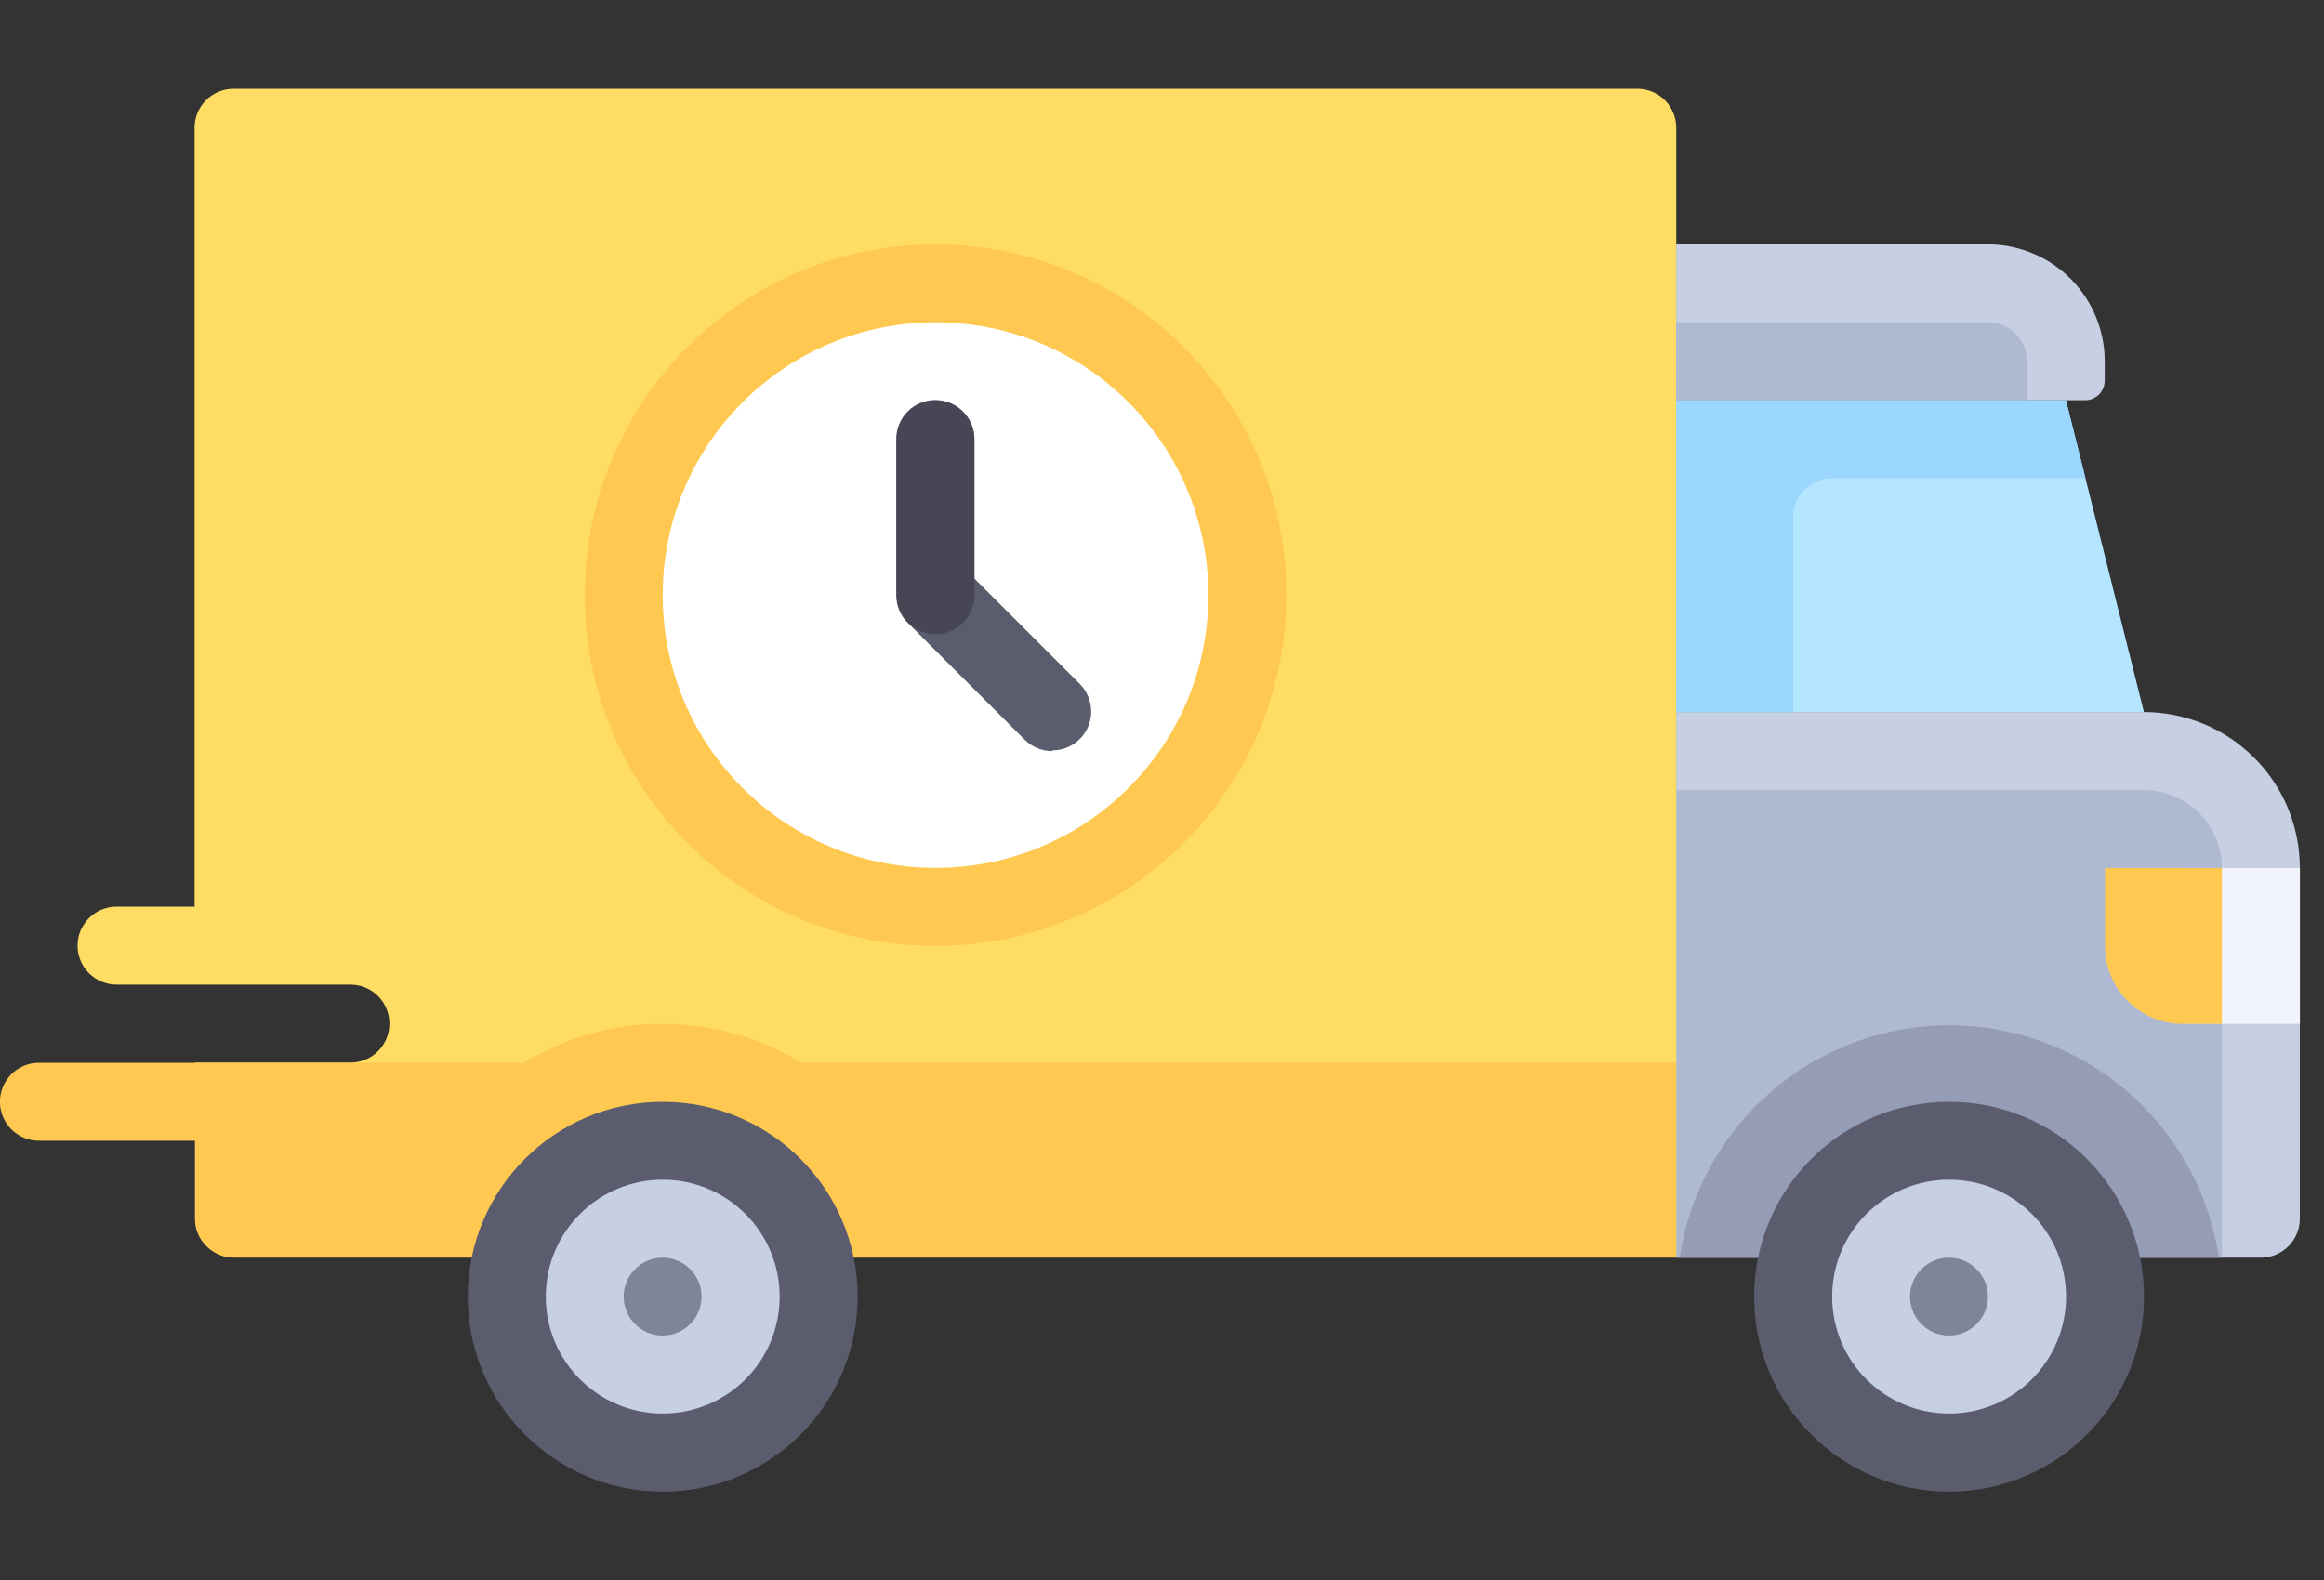 <svg width="25" height="17" viewBox="0 0 25 17" fill="none" xmlns="http://www.w3.org/2000/svg">
<rect x="0" y="0" width="25" height="17" fill="#333333" stroke="none"/>
<path d="M23.063 7.661H18.031V13.532H24.321C24.432 13.532 24.539 13.488 24.617 13.409C24.696 13.331 24.74 13.224 24.74 13.113V9.339C24.74 9.119 24.697 8.901 24.613 8.697C24.528 8.493 24.405 8.308 24.249 8.153C24.093 7.997 23.909 7.873 23.705 7.789C23.501 7.705 23.283 7.661 23.063 7.661Z" fill="#C7CFE2"/>
<path d="M18.031 8.5H23.063C23.285 8.5 23.499 8.589 23.656 8.746C23.814 8.903 23.902 9.117 23.902 9.339V13.532H18.031V8.5Z" fill="#AFB9D2"/>
<path d="M23.869 13.532C23.765 12.837 23.416 12.202 22.883 11.743C22.351 11.284 21.672 11.032 20.969 11.032C20.266 11.032 19.587 11.284 19.055 11.743C18.522 12.202 18.172 12.837 18.069 13.532H23.869Z" fill="#959CB5"/>
<path d="M21.386 2.629H18.031V4.306H22.431C22.487 4.306 22.54 4.284 22.579 4.245C22.619 4.205 22.641 4.152 22.641 4.096V3.886C22.641 3.553 22.508 3.234 22.273 2.998C22.038 2.763 21.719 2.63 21.386 2.629Z" fill="#C7CFE2"/>
<path d="M17.612 0.955H2.512C2.401 0.955 2.294 0.999 2.216 1.078C2.137 1.156 2.093 1.263 2.093 1.374V9.755H1.254C1.143 9.755 1.036 9.799 0.957 9.878C0.879 9.957 0.834 10.063 0.834 10.175C0.834 10.286 0.879 10.393 0.957 10.471C1.036 10.55 1.143 10.594 1.254 10.594H3.77C3.881 10.594 3.988 10.638 4.067 10.717C4.145 10.796 4.189 10.902 4.189 11.014C4.189 11.125 4.145 11.232 4.067 11.31C3.988 11.389 3.881 11.433 3.77 11.433H2.097V13.11C2.097 13.221 2.141 13.328 2.22 13.406C2.298 13.485 2.405 13.529 2.516 13.529H18.032V1.371C18.031 1.26 17.986 1.154 17.908 1.076C17.829 0.998 17.723 0.955 17.612 0.955Z" fill="#FFDC64"/>
<path d="M10.064 10.177C12.148 10.177 13.838 8.487 13.838 6.403C13.838 4.319 12.148 2.629 10.064 2.629C7.98 2.629 6.29 4.319 6.29 6.403C6.29 8.487 7.98 10.177 10.064 10.177Z" fill="#FFC850"/>
<path d="M8.625 11.435C8.174 11.161 7.656 11.016 7.128 11.016C6.6 11.016 6.082 11.161 5.631 11.435H0.419C0.308 11.435 0.201 11.479 0.122 11.558C0.044 11.637 -0.001 11.743 -0.001 11.855C-0.001 11.966 0.044 12.072 0.122 12.151C0.201 12.23 0.308 12.274 0.419 12.274H2.1V13.113C2.1 13.224 2.144 13.331 2.223 13.409C2.301 13.488 2.408 13.532 2.519 13.532H18.031V11.432L8.625 11.435Z" fill="#FFC850"/>
<path d="M20.967 16.049C22.125 16.049 23.064 15.11 23.064 13.952C23.064 12.794 22.125 11.855 20.967 11.855C19.809 11.855 18.87 12.794 18.87 13.952C18.87 15.11 19.809 16.049 20.967 16.049Z" fill="#5B5D6E"/>
<path d="M7.129 16.049C8.287 16.049 9.226 15.11 9.226 13.952C9.226 12.794 8.287 11.855 7.129 11.855C5.971 11.855 5.032 12.794 5.032 13.952C5.032 15.11 5.971 16.049 7.129 16.049Z" fill="#5B5D6E"/>
<path d="M23.063 7.662L22.224 4.307H18.031V7.662H23.063Z" fill="#B4E6FF"/>
<path d="M7.129 15.209C7.824 15.209 8.387 14.646 8.387 13.951C8.387 13.256 7.824 12.693 7.129 12.693C6.434 12.693 5.871 13.256 5.871 13.951C5.871 14.646 6.434 15.209 7.129 15.209Z" fill="#C7CFE2"/>
<path d="M10.064 9.338C11.685 9.338 12.999 8.024 12.999 6.403C12.999 4.782 11.685 3.468 10.064 3.468C8.443 3.468 7.129 4.782 7.129 6.403C7.129 8.024 8.443 9.338 10.064 9.338Z" fill="white"/>
<path d="M11.322 8.081C11.266 8.082 11.211 8.071 11.159 8.05C11.108 8.029 11.061 7.998 11.022 7.958L9.764 6.7C9.725 6.661 9.693 6.614 9.672 6.562C9.651 6.511 9.641 6.456 9.641 6.4V4.723C9.641 4.612 9.685 4.505 9.764 4.426C9.842 4.348 9.949 4.304 10.06 4.304C10.172 4.304 10.278 4.348 10.357 4.426C10.436 4.505 10.48 4.612 10.48 4.723V6.223L11.615 7.358C11.674 7.417 11.714 7.492 11.73 7.574C11.747 7.655 11.738 7.74 11.706 7.817C11.674 7.894 11.619 7.959 11.55 8.005C11.48 8.051 11.398 8.075 11.315 8.074L11.322 8.081Z" fill="#5B5D6E"/>
<path d="M7.128 14.37C7.359 14.37 7.547 14.182 7.547 13.951C7.547 13.72 7.359 13.532 7.128 13.532C6.897 13.532 6.709 13.72 6.709 13.951C6.709 14.182 6.897 14.37 7.128 14.37Z" fill="#7F8499"/>
<path d="M20.967 15.209C21.662 15.209 22.225 14.646 22.225 13.951C22.225 13.256 21.662 12.693 20.967 12.693C20.272 12.693 19.709 13.256 19.709 13.951C19.709 14.646 20.272 15.209 20.967 15.209Z" fill="#C7CFE2"/>
<path d="M20.966 14.37C21.197 14.37 21.385 14.182 21.385 13.951C21.385 13.72 21.197 13.532 20.966 13.532C20.735 13.532 20.547 13.72 20.547 13.951C20.547 14.182 20.735 14.37 20.966 14.37Z" fill="#7F8499"/>
<path d="M19.708 5.146H22.434L22.224 4.307H18.031V7.662H19.289V5.562C19.29 5.452 19.334 5.346 19.413 5.268C19.491 5.19 19.597 5.146 19.708 5.146Z" fill="#9BD6FF"/>
<path d="M18.031 3.468H21.386C21.497 3.468 21.604 3.512 21.682 3.591C21.761 3.669 21.805 3.776 21.805 3.887V4.306H18.031V3.468Z" fill="#AFB9D2"/>
<path d="M24.741 9.339H23.483V11.016H24.741V9.339Z" fill="#F1F4FB"/>
<path d="M22.644 9.339V10.178C22.644 10.401 22.732 10.614 22.89 10.771C23.047 10.929 23.26 11.017 23.483 11.017H23.902V9.34L22.644 9.339Z" fill="#FFC850"/>
<path d="M10.064 6.823C9.953 6.823 9.846 6.779 9.768 6.7C9.689 6.622 9.645 6.515 9.645 6.404V4.727C9.645 4.616 9.689 4.509 9.768 4.431C9.846 4.352 9.953 4.308 10.064 4.308C10.175 4.308 10.282 4.352 10.36 4.431C10.439 4.509 10.483 4.616 10.483 4.727V6.404C10.483 6.515 10.439 6.622 10.36 6.7C10.282 6.779 10.175 6.823 10.064 6.823Z" fill="#464655"/>
</svg>
